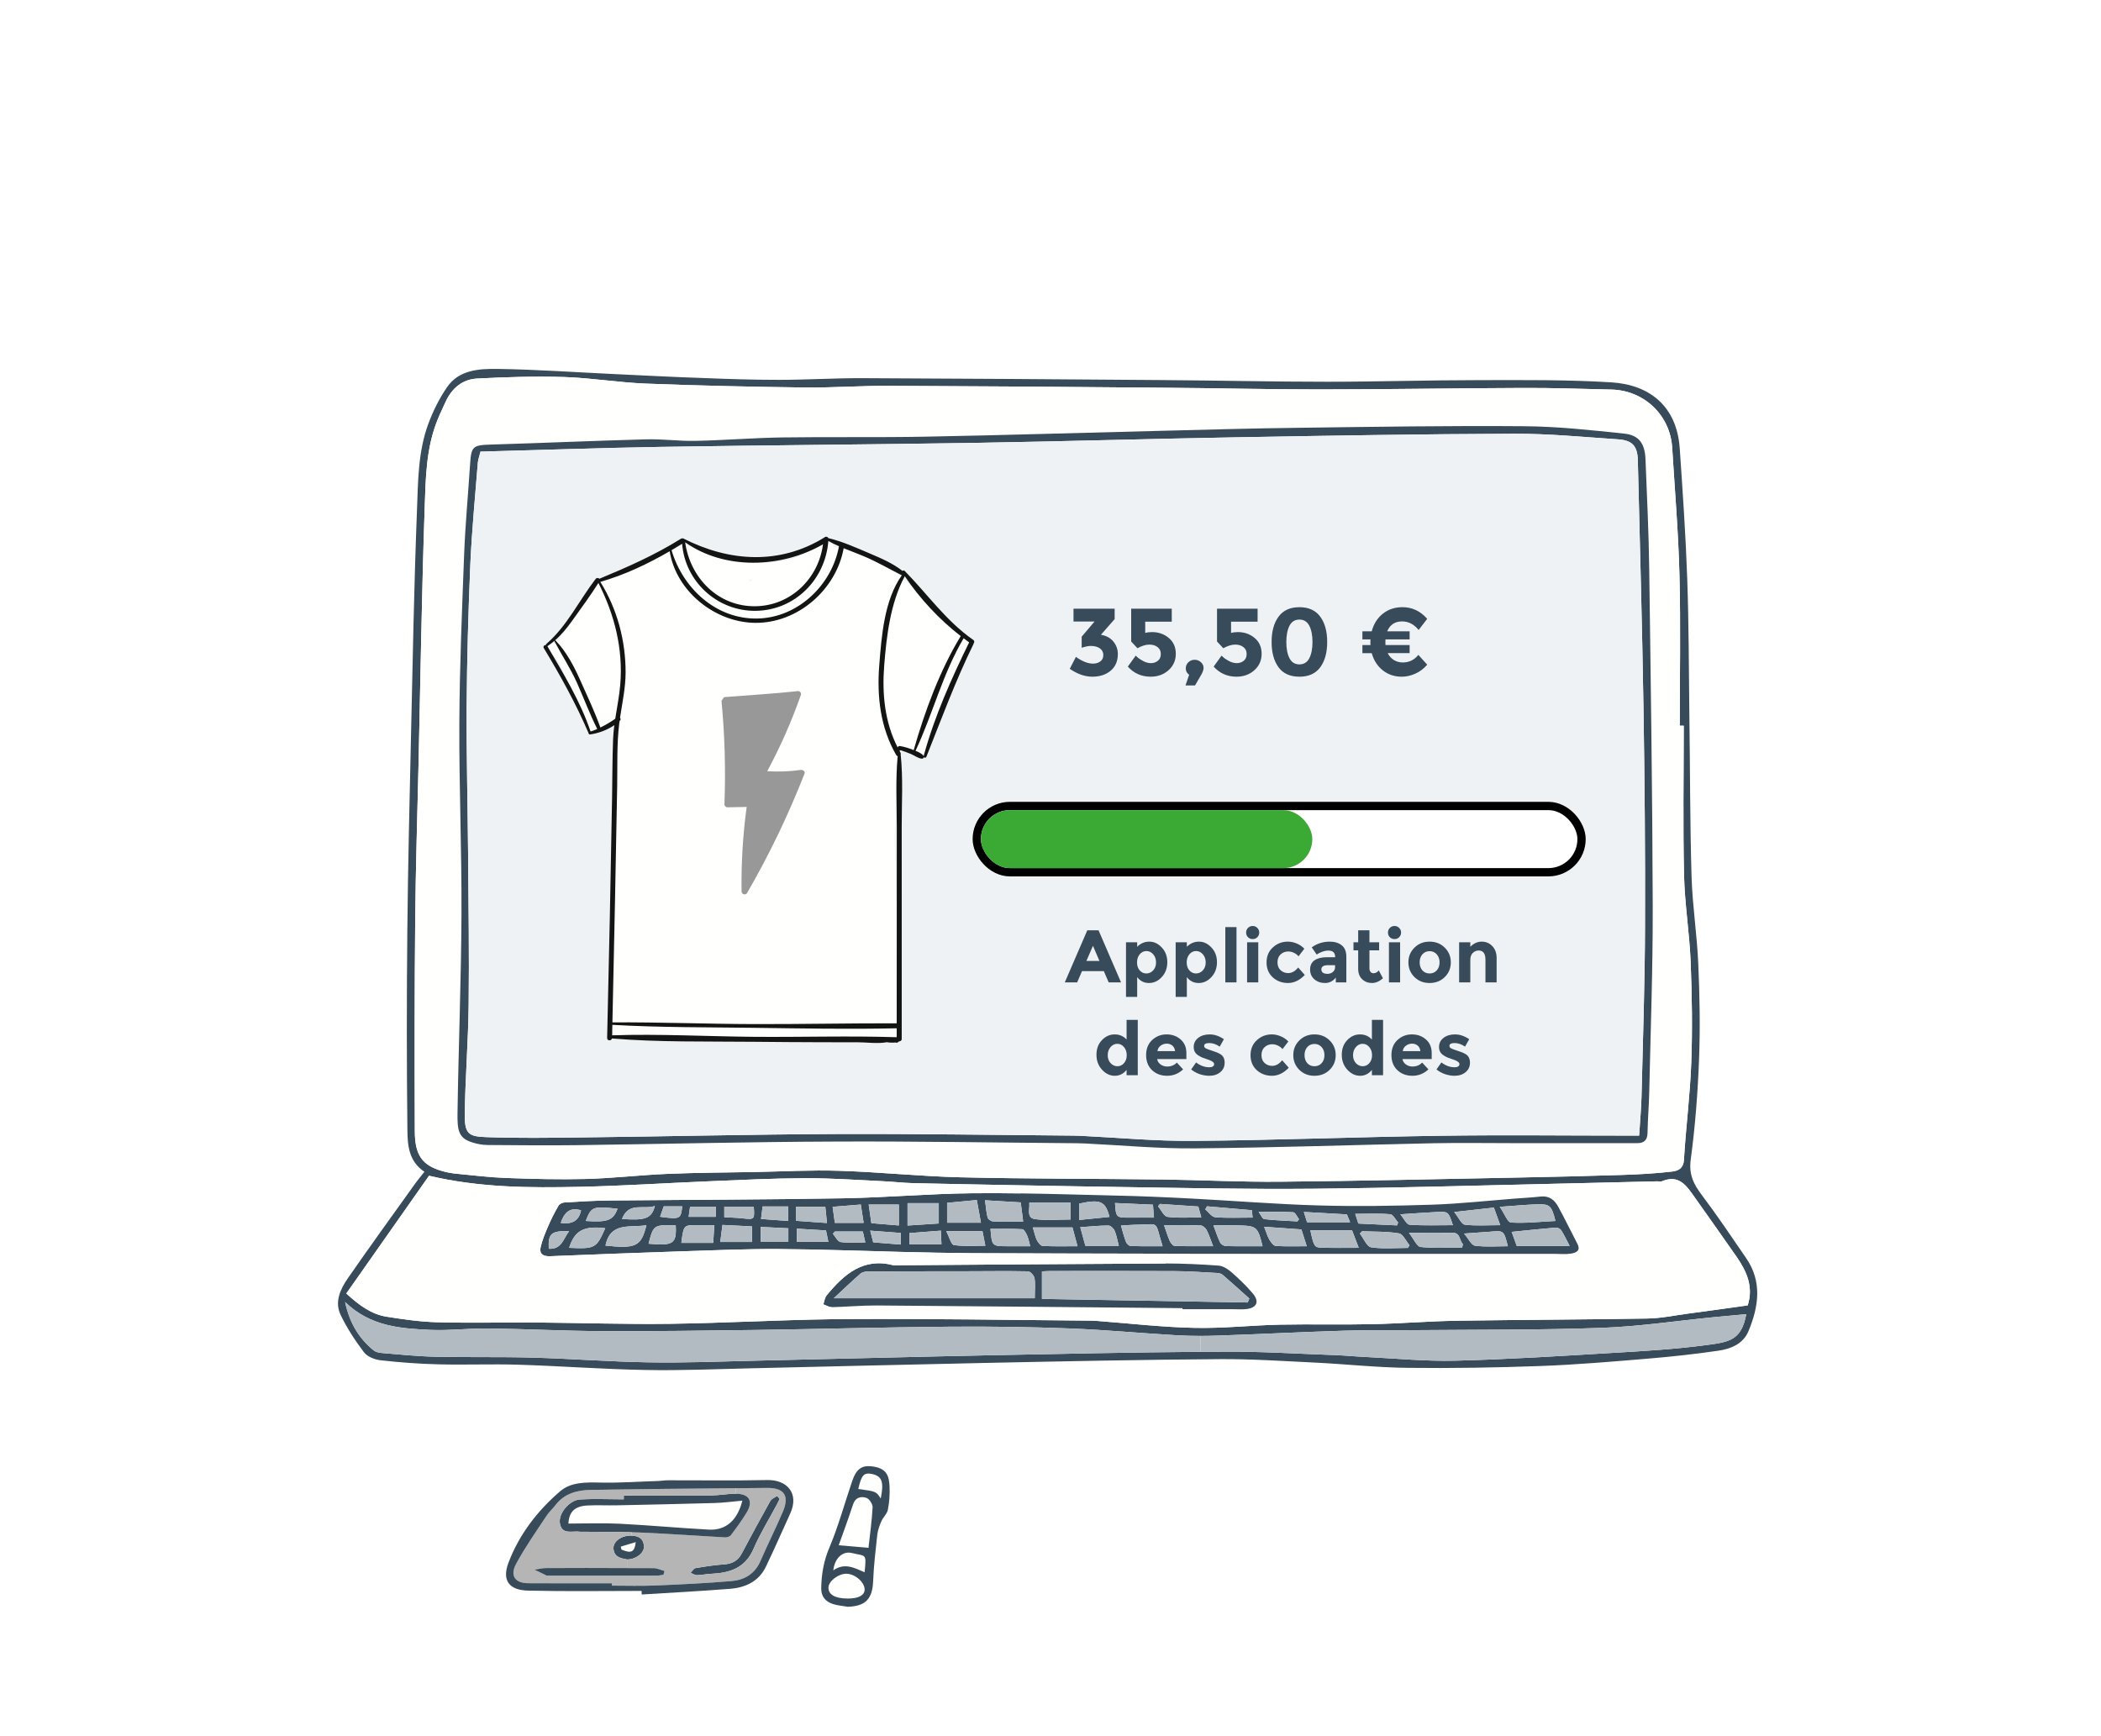 <svg fill="none" height="262" viewBox="0 0 317 262" width="317" xmlns="http://www.w3.org/2000/svg"><path d="m0 0h317v262h-317z" fill="#fff"/><g clip-rule="evenodd" fill-rule="evenodd"><path d="m132.882 226.133c-.68-1.071-.68-1.071-3.388-1.44.484-2.12.853-2.522 2.098-2.258 1.475.323 1.809 1.198 1.29 3.698z" fill="#fffffe"/><path d="m128.55 234.36c2.085.519 2.212-.046 1.901 2.902-1.521-.655-3.029-1.496-4.722-.288.195-1.807 1.393-2.972 2.821-2.614z" fill="#fffffe"/><path d="m127.72 237.482c1.348.035 2.823 1.358 2.731 2.476-.058.806-.968 1.268-2.523 1.268-1.947 0-2.973-.6-2.927-1.693.035-.956 1.533-2.075 2.719-2.051z" fill="#fffffe"/><path d="m128.701 227.043c.357-1.106 1.198-1.277 2.016-1.014.438.15.968.946.945 1.43-.115 2.062-.403 4.125-.622 6.116-1.647-.149-3.03-.263-4.493-.391.703-1.981 1.475-4.043 2.154-6.141z" fill="#fffffe"/><path d="m127.72 237.482c-1.186-.024-2.684 1.094-2.719 2.051-.046 1.093.98 1.693 2.927 1.693 1.555 0 2.465-.462 2.523-1.268.092-1.118-1.383-2.442-2.731-2.476zm.83-3.122c-1.428-.359-2.626.806-2.821 2.614 1.693-1.209 3.201-.368 4.722.288.311-2.948.184-2.384-1.901-2.902zm-3.433-.772c1.394-3.295 2.327-6.787 3.491-10.173.611-1.763 1.452-2.293 2.869-2.144 2.327.253 2.673 1.418 2.742 3.122.046 1.142-.035 2.304-.254 3.422-.115.622-.714 1.13-.979 1.74-.288.656-.542 1.36-.622 2.063-.254 2.315-.53 4.63-.622 6.946-.104 2.708-1.118 3.814-3.825 3.906-.749-.138-1.521-.184-2.235-.415-1.141-.369-1.809-1.141-1.774-2.443.046-2.084.368-4.032 1.209-6.024zm5.922-.013c.219-1.992.507-4.054.622-6.116.023-.484-.507-1.28-.945-1.429-.818-.264-1.659-.093-2.016 1.013-.68 2.098-1.452 4.16-2.155 6.141 1.463.127 2.846.241 4.494.391zm.554-11.14c-1.244-.264-1.613.138-2.097 2.258 2.707.37 2.707.37 3.387 1.44.519-2.5.185-3.374-1.29-3.698z" fill="#374b5a"/><path d="m109.311 236.064c1.209-.092 2.05-.576 2.615-1.658 1.405-2.638 2.822-5.277 4.286-7.88.195-.347.656-.553 1.025-.772.034-.023.276.299.403.438-.173.345-.288.599-.426.851-1.175 2.212-2.523 4.366-3.514 6.671-1.256 2.926-3.595 3.652-6.417 3.78-.703.023-1.406.194-2.12.206-.323 0-.645-.229-.968-.346.242-.252.45-.668.726-.714 1.452-.252 2.915-.472 4.39-.576z" fill="#374b5a"/><path d="m93.769 233.842c-.035-.15-.069-.3-.115-.45.726-.219 1.44-.426 2.27-.681-.173 1.533-.703 1.741-2.154 1.131z" fill="#fffffe"/><path d="m92.56 233.646c-.046-1.072 1.267-1.982 2.73-1.913 1.095.035 1.855.473 1.866 1.693.011.968-1.244 1.902-2.546 1.902-.945-.185-1.982-.346-2.051-1.682zm1.095-.254c.046.15.081.299.115.449 1.452.611 1.982.402 2.154-1.13-.83.255-1.544.462-2.27.681z" fill="#374b5a"/><path d="m92.316 237.77h6.855c.311-.012.622-.092.933-.138.046-.185.092-.38.15-.566-.553-.149-1.107-.426-1.648-.426-1.337-.011-2.661-.011-3.998-.011v-1.301c1.302 0 2.558-.934 2.546-1.903-.011-1.22-.772-1.657-1.866-1.692l.011-.507c.403 0 .818.012 1.221.034 4.297.185 8.583.496 12.88.738.3.012.715-.127.876-.334.83-1.095 1.648-2.212 2.362-3.387 1.048-1.728.438-2.846-1.59-2.87l-.012-.828c1.567-.023 3.134-.036 4.701-.046 2.558-.023 3.399 1.162 2.397 3.548-1.072 2.523-2.316 4.988-3.411 7.51-.841 1.926-2.419 2.836-4.343 2.997-3.814.323-7.627.506-11.441.668-2.212.092-4.424.022-6.625.022 0-.126 0-.242 0-.356zm14.967-.276c2.822-.128 5.161-.854 6.417-3.78.991-2.304 2.339-4.459 3.514-6.671.138-.252.253-.505.426-.851-.127-.138-.369-.461-.403-.438-.369.219-.83.425-1.025.772-1.464 2.604-2.881 5.242-4.286 7.88-.565 1.082-1.406 1.566-2.615 1.658-1.475.104-2.938.324-4.39.576-.276.046-.484.462-.726.714.323.117.645.346.968.346.714-.012 1.417-.183 2.12-.206z" fill="#b4b5b4"/><path d="m93.504 229.936c-2.581-.127-5.161-.024-7.742-.024.092-1.774.956-2.638 2.892-2.731 1.429-.068 2.869 0 4.309-.022 4.931-.103 9.862-.208 14.781-.345 1.36-.035 2.719-.219 4.263-.358-.737 2.996-2.523 4.516-5.069 4.367-4.482-.242-8.952-.658-13.433-.887z" fill="#fffffe"/><path d="m107.743 226.814c-4.919.137-9.85.242-14.781.346-1.44.022-2.88-.046-4.309.022-1.935.092-2.8.956-2.892 2.73 2.581 0 5.161-.102 7.742.024 4.482.23 8.951.646 13.433.888 2.546.148 4.332-1.371 5.069-4.368-1.544.139-2.903.324-4.263.358zm-20.229-.542c2.2-.126 4.401-.022 6.601-.022 0-.196 0-.38 0-.576 4.401 0 8.813.022 13.214-.012 1.244-.013 2.477-.265 3.721-.254 2.028.024 2.638 1.141 1.59 2.869-.715 1.175-1.532 2.293-2.362 3.387-.161.208-.576.346-.875.334-4.298-.242-8.583-.553-12.88-.738-.403-.022-.818-.034-1.221-.034-2.511-.08-5.011-.046-7.511-.08-.104 0-.196.011-.288 0-1.117-.184-2.73.552-3.03-1.28-.242-1.497 1.452-3.502 3.041-3.594z" fill="#374b5a"/><path d="m95.29 231.733c-1.463-.069-2.777.841-2.731 1.913.069 1.336 1.106 1.498 2.051 1.682v1.302c-4.079-.023-8.169-.023-12.247 0-.576 0-1.141.16-1.717.242.611.298 1.221.599 1.843.898.035.012.092 0 .138 0h9.689v1.152c-4.217 0-8.445.022-12.662-.011-1.947-.023-2.742-1.141-1.786-2.915 1.348-2.5 2.995-4.839 4.562-7.212.38-.6.945-1.083 1.371-1.649 1.348-1.774 3.295-2.268 5.323-2.304 7.304-.125 14.609-.196 21.913-.252l.012.828c-1.245-.01-2.477.242-3.722.255-4.401.033-8.813.011-13.214.011v.576c-2.201 0-4.401-.103-6.602.022-1.59.092-3.284 2.098-3.042 3.595.299 1.832 1.913 1.095 3.03 1.28.092.011.184 0 .288 0 2.5.034 5 0 7.512.08z" fill="#b4b5b4"/><path d="m99.172 237.77c-2.281 0-4.574 0-6.855 0-3.226 0-6.452 0-9.689 0-.046 0-.104.012-.138 0-.622-.299-1.233-.6-1.843-.898.576-.082 1.141-.242 1.717-.242 4.078-.023 8.168-.023 12.247 0 1.336 0 2.661 0 3.998.01.541 0 1.095.278 1.648.426-.058.186-.104.382-.15.566-.311.046-.622.127-.933.138z" fill="#374b5a"/><path d="m111.038 224.579c-7.304.056-14.608.126-21.913.252-2.028.036-3.975.53-5.323 2.304-.426.566-.991 1.048-1.371 1.649-1.567 2.373-3.214 4.712-4.562 7.212-.956 1.774-.161 2.891 1.786 2.915 4.217.033 8.445.011 12.661.011v.356c2.2 0 4.412.07 6.624-.022 3.814-.162 7.627-.345 11.44-.668 1.924-.161 3.503-1.072 4.344-2.997 1.094-2.522 2.338-4.987 3.41-7.51 1.002-2.386.161-3.571-2.397-3.548-1.566.01-3.133.023-4.7.046zm-20.517-.854c2.949.07 5.899-.15 8.859-.242.472-.022.945-.102 1.417-.102 4.989-.012 9.977.069 14.966-.036 2.972-.058 4.861 1.983 3.467 5.046-1.221 2.684-2.396 5.369-3.675 8.031-1.083 2.247-3.099 3.157-5.449 3.34-4.424.347-8.86.576-13.284.854-.011-.186-.011-.37-.023-.542-5.703 0-11.406.092-17.108-.046-2.811-.057-4.009-1.464-2.972-4.216 1.625-4.275 4.378-7.846 7.811-10.785 1.613-1.381 3.837-1.348 5.991-1.302z" fill="#374b5a"/><path d="m255.182 160.307c.184-5.012.105-10.046-.092-15.071-.173-4.388-.898-8.754-1.001-13.145-.174-7.523-.047-15.058-.047-22.58-.195 0-.404 0-.6 0 0-7.58.15-15.161-.046-22.743-.161-6.404-.701-12.799-1.094-19.192-.288-4.908-4.228-8.676-9.171-8.79-4.458-.104-8.916-.266-13.374-.243-10.267.036-20.532.22-30.797.22-7.811 0-15.633-.197-23.443-.254-13.861-.127-27.72-.232-41.568-.288-4.171-.011-8.353.298-12.512.254-8.007-.104-16.002-.277-23.997-.588-4.103-.163-8.181-.853-12.271-.991-4.401-.138-8.813 0-13.203.229-2.166.116-3.779 1.44-4.712 3.469-.403.897-.853 1.797-1.221 2.719-1.751 4.286-1.809 8.871-1.959 13.364-.438 12.846-.634 25.69-.922 38.537-.184 7.914-.438 15.817-.507 23.722-.104 10.599-.092 21.198-.057 31.796.01 3.584 1.139 5.092 3.997 5.945.726.22 1.476.358 2.224.437 2.523.242 5.046.555 7.569.647 4.021.149 8.053.253 12.074.149 4.101-.116 8.191-.6 12.304-.771 4.355-.185 8.721-.196 13.088-.277 4.262-.082 8.537-.324 12.788-.185 6.083.185 12.143.829 18.214.98 10.265.242 20.531.207 30.795.334 5.853.08 11.705.392 17.546.333 12.041-.114 24.08-.402 36.107-.634 5.184-.102 10.357-.217 15.541-.39 2.477-.082 4.966-.219 7.432-.507.852-.092 1.728-.415 1.808-1.774.288-4.909.934-9.806 1.106-14.712zm2.339 42.662c3.388-.451 5.23-.715 5.956-4.655-1.636.15-3.249.288-4.85.448-5.644.555-11.268 1.407-16.923 1.614-9.253.335-18.504.264-27.755.346-3.685.035-7.384-.036-11.06.081-6.417.196-12.833.53-19.251.747-.829.025-1.671.046-2.5.046-1.233 0-2.453-.033-3.675-.102-5.346-.311-10.68-.818-16.026-1.025-6.083-.231-12.177-.323-18.26-.267-9.781.082-19.563.359-29.344.497-7.661.104-15.322.207-22.995.172-5.749-.022-11.498-.334-17.247-.402-2.869-.035-5.749.345-8.618.217-4.516-.206-9.078-.494-12.903-4.204.68 3.202 2.097 5.473 4.286 7.28.3.255.783.37 1.198.405 2.673.218 5.334.506 8.007.564 4.942.116 9.885 0 14.827.137 5.841.163 11.671.623 17.512.715 5.369.092 10.737-.126 16.106-.253 11.982-.265 23.963-.587 35.945-.829 10.403-.209 20.808-.426 31.21-.508 1.198-.011 2.409-.011 3.606-.022 5.553-.035 11.106.321 16.66.518 1.577.058 3.144.219 4.722.288 4.495.219 8.987.667 13.468.553 7.846-.195 15.68-.691 23.514-1.163 4.804-.277 9.621-.565 14.39-1.198zm6.175-5.981c.886-2.764-.128-5.081-1.625-7.257-2.119-3.054-4.285-6.084-6.429-9.125-1.187-1.682-2.339-3.421-4.873-2.35-.208.092-.471.011-.713.011-4.701.116-9.401.231-14.103.334-12.615.277-25.219.668-37.833.784-9.782.091-19.575-.116-29.356-.265-4.931-.069-9.862-.161-14.793-.253-5.38-.092-10.76-.209-16.141-.323-1.578-.035-3.145-.231-4.723-.299-3.871-.185-7.754-.462-11.625-.451-4.884.024-9.769.266-14.666.473-6.44.266-12.891.692-19.343.83-7.546.162-15.081.137-22.742-1.67-4.113 5.864-8.272 11.784-12.477 17.765 1.958 1.809 3.79 3.133 6.06 3.502 2.535.402 5.092.772 7.65.84 4.978.128 9.954.013 14.942.036 6.751.056 13.514.288 20.265.196 8.111-.116 16.233-.576 24.344-.692.795-.012 1.578-.024 2.373-.024 12.281-.068 24.563.14 36.843.242.288 0 .576.024.864.046 4.851.37 9.701.934 14.563 1.038 4.343.104 8.71-.392 13.066-.484 4.595-.092 9.192.034 13.789-.07 4.264-.092 8.514-.448 12.776-.517 9.587-.151 19.184-.173 28.768-.334 2.039-.035 4.067-.461 6.094-.739 3.043-.402 6.095-.828 9.045-1.244zm-.242-7.143c2.453 3.572 1.9 7.305.368 11.003-.805 1.97-2.685 2.708-4.596 2.984-3.538.519-7.086.899-10.646 1.198-5.379.448-10.772.91-16.164 1.106-6.659.242-13.317.356-19.977.277-4.631-.046-9.251-.553-13.881-.785-4.829-.23-9.667-.563-14.505-.53-11.695.082-23.4.324-35.094.566-11.889.242-23.767.553-35.656.818-5.323.127-10.646.356-15.957.252-6.371-.114-12.73-.598-19.09-.794-4.032-.126-8.065.047-12.097-.057-2.915-.069-5.83-.288-8.721-.611-.887-.092-1.993-.53-2.511-1.198-1.337-1.764-2.569-3.64-3.525-5.634-.945-1.947-.069-3.871 1.048-5.495 3.318-4.794 6.728-9.494 10.115-14.228.438-.622.933-1.198 1.475-1.891-2.396-1.59-2.546-4.054-2.569-6.324-.115-9.977-.115-19.965-.012-29.942.092-9.827.334-19.655.554-29.482.252-11.313.46-22.638.897-33.952.173-4.402.15-8.917 1.705-13.135.714-1.934 1.659-3.847 2.823-5.54 1.797-2.65 4.839-2.812 7.615-2.776 5.922.081 11.843.507 17.778.783 4.388.207 8.79.438 13.179.588 3.836.15 7.673.277 11.509.277 4.171 0 8.341-.265 12.512-.254 15.115.057 30.219.173 45.335.288 8.294.056 16.589.253 24.896.253 7.569 0 15.149-.243 22.73-.243 6.718-.01 13.445-.08 20.138.334 5.727.358 9.874 3.561 10.312 9.967.449 6.544.898 13.088 1.13 19.631.242 6.855.242 13.722.321 20.588.117 8.157.092 16.313.334 24.459.139 4.389.831 8.766 1.014 13.144.209 4.782.301 9.585.115 14.356-.194 5.057-.576 10.114-1.254 15.127-.312 2.269.448 3.755 1.704 5.413 2.315 3.065 4.47 6.279 6.648 9.459z" fill="#374b5a"/><path d="m262.071 189.731c1.498 2.176 2.512 4.493 1.626 7.257-2.951.416-6.003.842-9.045 1.244-2.028.278-4.055.704-6.095.738-9.584.162-19.181.184-28.767.335-4.263.069-8.513.425-12.777.517-4.596.104-9.193-.022-13.789.07-4.356.092-8.722.588-13.066.484-4.861-.104-9.712-.668-14.562-1.038-.288-.022-.576-.046-.864-.046-12.28-.103-24.562-.31-36.843-.242-.795 0-1.579.011-2.374.024l-.023-1.82c2.258-.046 4.505-.266 6.751-.254 15.392.116 30.785.265 46.176.404v.16h7.626c.669 0 1.348.057 2.017-.022 1.556-.174 1.994-1.118.98-2.329-.969-1.162-2.086-2.222-3.227-3.224-.541-.474-1.278-.958-1.957-1.004-2.651-.195-5.323-.321-7.974-.321v-1.475c1.579.012 3.157.012 4.735.012 12.513.023 25.023.01 37.535.01h16.407c.817 0 1.646.092 2.442-.033.772-.127 1.566-.405.978-1.521-.956-1.844-1.866-3.71-2.856-5.53-.554-1.037-1.36-1.706-2.651-1.567-1.231.138-2.476.206-3.721.299-4.24.323-8.468.796-12.707.934-5.657.184-11.325.275-16.969.115-6.407-.173-12.801-.704-19.207-1.037-3.917-.208-7.845-.38-11.774-.461-4.712-.115-9.424-.253-14.147-.323l.023-1.22c4.931.092 9.861.184 14.792.253 9.781.149 19.574.356 29.356.265 12.615-.116 25.218-.507 37.834-.784 4.701-.103 9.402-.218 14.102-.335.242 0 .506.082.713-.01 2.535-1.071 3.687.668 4.874 2.35 2.144 3.041 4.31 6.071 6.428 9.125z" fill="#fffffe"/><path d="m248.834 164.904c.207-9.355.554-18.71.53-28.054-.046-16.982-.3-33.963-.53-50.945-.068-5.552-.346-11.105-.565-16.659-.103-2.327-.989-3.582-3.201-3.813-5.035-.53-10.094-1.083-15.14-1.116-11.404-.092-22.822.092-34.24.242-7.096.08-14.181.298-21.277.472-11.603.288-23.193.645-34.794.864-7.201.137-14.39.011-21.59.114-4.355.069-8.71.427-13.065.519-2.488.057-4.988-.299-7.465-.232-7.765.208-15.507.554-23.272.784-2.938.092-3.122.219-3.307 3.099-.288 4.482-.714 8.952-.887 13.433-.323 8.479-.68 16.958-.726 25.438-.046 9.631.369 19.274.323 28.906-.046 10.011-.449 20.023-.599 30.033-.035 2.558.161 3.723 2.108 4.367.76.253 1.578.416 2.373.427 4.551.035 9.101.081 13.641.023 12.949-.173 25.887-.496 38.837-.543 12.177-.056 24.366.163 36.544.255.391 0 .771.023 1.152.033 5.542.267 11.094.797 16.636.739 11.981-.105 23.941-.518 35.91-.772 4.136-.081 8.26-.013 12.385-.013h14.228 4.182c1.048 0 1.545-.472 1.555-1.578.036-2.003.208-4.02.254-6.024zm6.256-19.668c.197 5.025.276 10.059.092 15.071-.172 4.906-.818 9.803-1.106 14.712-.08 1.359-.956 1.682-1.808 1.774-2.466.288-4.955.425-7.432.507-5.184.173-10.357.288-15.541.39-12.027.232-24.066.52-36.107.634-5.841.059-11.693-.253-17.546-.333-10.264-.127-20.53-.092-30.795-.334-6.071-.151-12.131-.795-18.214-.98-4.251-.139-8.526.103-12.788.185-4.367.081-8.733.092-13.088.277-4.113.171-8.203.655-12.304.771-4.021.104-8.053 0-12.074-.149-2.523-.092-5.046-.405-7.569-.647-.748-.079-1.498-.217-2.224-.437-2.857-.853-3.986-2.361-3.997-5.945-.036-10.598-.047-21.197.057-31.796.069-7.905.323-15.808.507-23.722.288-12.847.484-25.691.922-38.537.15-4.493.207-9.078 1.959-13.364.369-.922.818-1.821 1.221-2.719.933-2.029 2.546-3.353 4.712-3.469 4.389-.229 8.802-.367 13.203-.229 4.09.138 8.168.828 12.271.991 7.995.311 15.99.484 23.997.588 4.159.045 8.341-.265 12.512-.254 13.848.056 27.707.161 41.568.288 7.81.057 15.632.254 23.443.254 10.265 0 20.53-.184 30.797-.22 4.458-.023 8.916.139 13.374.243 4.943.114 8.883 3.882 9.171 8.79.393 6.394.933 12.788 1.094 19.192.196 7.582.046 15.163.046 22.743h.6c0 7.522-.127 15.057.047 22.58.103 4.391.828 8.757 1.001 13.145z" fill="#fffffe"/><path d="m248.2 139.8c.046-10.981-.056-21.97-.23-32.95-.196-12.454-.552-24.919-.853-37.373-.046-2.166-.829-3.042-3.005-3.181-5.209-.344-10.415-.864-15.611-.841-13.917.046-27.812.288-41.718.531-13.134.23-26.266.621-39.401.841-15.91.253-31.832.356-47.742.611-9.009.15-18.007.472-27.143.714-.161.68-.357 1.175-.402 1.682-.404 5.092-.9 10.184-1.13 15.288-.3 7.131-.507 14.274-.553 21.417-.045 7.523.161 15.057.219 22.58.058 7.477.173 14.943.081 22.419-.056 5.507-.507 11.004-.588 16.51-.045 3.054.565 3.456 3.226 3.548 4.781.174 9.574.104 14.355.046 12.857-.15 25.703-.46 38.549-.518 11.889-.045 23.779.15 35.68.243.381 0 .761.023 1.152.033 5.679.278 11.372.818 17.062.762 12.409-.104 24.804-.599 37.212-.772 9.493-.139 18.998-.023 28.491-.023h1.463c.127-2.097.311-3.953.357-5.819.208-8.582.507-17.165.53-25.748zm1.164-2.95c.024 9.344-.323 18.699-.53 28.054-.046 2.004-.218 4.021-.254 6.024-.01 1.106-.507 1.578-1.555 1.578-1.394 0-2.788 0-4.182 0-4.747 0-9.482 0-14.228 0-4.125 0-8.249-.068-12.385.013-11.969.254-23.929.667-35.91.772-5.542.058-11.094-.472-16.636-.739-.381-.01-.761-.033-1.152-.033-12.178-.092-24.367-.311-36.544-.255-12.95.047-25.888.37-38.837.543-4.539.058-9.09.012-13.641-.023-.795-.011-1.613-.174-2.373-.427-1.947-.644-2.143-1.809-2.108-4.367.15-10.01.553-20.022.599-30.033.046-9.632-.369-19.275-.323-28.906.046-8.48.403-16.959.726-25.438.173-4.482.599-8.952.887-13.433.184-2.88.369-3.007 3.307-3.099 7.765-.23 15.507-.576 23.272-.784 2.477-.068 4.977.288 7.465.232 4.355-.092 8.71-.45 13.065-.519 7.2-.103 14.389.023 21.59-.114 11.601-.219 23.191-.576 34.794-.864 7.096-.174 14.181-.393 21.277-.472 11.418-.15 22.836-.334 34.24-.242 5.046.034 10.105.587 15.14 1.116 2.212.232 3.098 1.486 3.201 3.813.219 5.554.497 11.107.565 16.659.23 16.982.484 33.963.53 50.945z" fill="#374b5a"/><path d="m247.97 106.85c.174 10.98.276 21.969.23 32.95-.023 8.583-.322 17.166-.53 25.748-.046 1.866-.23 3.722-.357 5.819-.461 0-.955 0-1.463 0-9.493 0-18.998-.116-28.491.023-12.408.173-24.803.668-37.212.772-5.69.056-11.383-.484-17.062-.762-.391-.01-.771-.033-1.152-.033-11.901-.093-23.791-.288-35.68-.243-12.846.058-25.692.368-38.549.518-4.781.058-9.574.128-14.355-.046-2.661-.092-3.271-.494-3.226-3.548.081-5.506.531-11.003.588-16.51.092-7.476-.023-14.942-.081-22.419-.058-7.523-.264-15.057-.219-22.58.046-7.143.253-14.286.553-21.417.23-5.104.726-10.196 1.13-15.288.045-.507.241-1.002.402-1.682 9.136-.242 18.134-.565 27.143-.714 15.91-.255 31.832-.357 47.742-.611 13.135-.22 26.267-.611 39.401-.841 13.906-.243 27.801-.485 41.718-.531 5.196-.023 10.402.497 15.611.841 2.176.139 2.959 1.015 3.005 3.181.301 12.454.657 24.919.853 37.373z" fill="#eff2f5"/><path d="m85.872 185.779c-2.696-.057-3.18.356-3.076 2.661 1.971.127 2.2-1.543 3.076-2.661zm1.796-3.135c-1.682-.529-2.534.335-3.064 1.903 1.59.218 2.719-.208 3.064-1.903zm3.652 2.697c-3.237-.393-4.608.346-5.449 2.96 3.929.174 4.101.081 5.449-2.96zm1.855-2.939c-3.744-.402-3.963-.321-4.793 1.844 3.307.231 4.136-.092 4.793-1.844zm-1.82 5.565c4.62.484 5.38.116 6.175-3.076-2.408.404-5.449-.564-6.175 3.076zm7.454-5.979c-1.717.588-3.94-.679-4.965 1.959 3.537.265 4.47-.081 4.965-1.959zm-.956 5.69c3.732.347 4.252 0 4.101-2.763-3.341-.093-3.341-.093-4.101 2.763zm5.08-5.632c-.91 0-1.82 0-2.787 0-.185.519-.369 1.037-.553 1.567 3.017.404 3.132.358 3.34-1.567zm4.839 2.834c-.875 0-1.636 0-2.385 0-2.201-.023-2.201-.023-2.535 2.223-.023.184-.035.359-.046.451h4.805c.058-.935.104-1.729.161-2.674zm.219-1.255c0-.576 0-1.026 0-1.544-1.335 0-2.603 0-3.871 0-.08.563-.15 1.071-.219 1.544zm5.471 3.79c0-.772 0-1.464 0-2.35-1.497-.071-2.949-.138-4.458-.22-.115.91-.219 1.648-.333 2.57zm-1.416-3.56c1.786.196 1.821.185 1.683-1.774-1.452 0-2.916 0-4.449 0v1.602c.968.056 1.867.069 2.766.172zm6.877.392c0-.783 0-1.44 0-2.19-1.382 0-2.603 0-3.858 0-.092.658-.161 1.244-.242 1.89 1.359.093 2.695.196 4.1.3zm.024 3.111c0-.635 0-1.187 0-2.005-1.475-.07-2.823-.138-4.182-.207v2.212zm5.829-2.801c-.092-.874-.161-1.612-.254-2.464-1.601 0-3.053 0-4.435 0v2.13c1.555.105 3.053.22 4.689.334zm-4.55 2.834h4.758c-.127-.598-.231-1.106-.357-1.716-1.464-.092-2.881-.173-4.401-.265zm10.335.092c-.151-.655-.254-1.116-.381-1.646-1.475 0-2.846 0-4.205 0-.104.114-.207.219-.31.334.379.438.725 1.187 1.162 1.256 1.187.173 2.408.056 3.734.056zm-4.599-2.948h4.343c-.149-.992-.288-1.891-.426-2.766-1.509.116-2.823.22-4.251.345.115.842.219 1.614.334 2.421zm9.656.391c0-1.187 0-2.154 0-3.157-1.532 0-2.984 0-4.551 0 .139.991.265 1.867.404 2.812 1.359.114 2.684.218 4.147.345zm.3 2.881c0-.714 0-1.175 0-1.751-1.51-.115-2.961-.219-4.62-.347.184.726.311 1.234.449 1.764 1.475.114 2.834.23 4.171.334zm5.725-3.18c0-1.084 0-2.097 0-3.065-1.613 0-3.134 0-4.712 0v3.375c1.601-.103 3.11-.206 4.712-.31zm-4.435 3.134h4.839c-.035-.645-.058-1.28-.092-2.052-1.717.138-3.261.255-4.747.37zm5.691-3.251h5.104c-.219-1.185-.415-2.268-.622-3.42-1.567.148-2.984.288-4.482.426zm5.772 3.47c-.161-.795-.288-1.475-.438-2.201-1.693 0-3.341 0-5.461 0 .473.922.738 2.05 1.164 2.109 1.521.217 3.099.092 4.735.092zm1.151-3.665c1.476.057 2.95.024 4.552.024-.138-1.106-.254-1.983-.369-2.891-1.82-.105-3.549-.209-5.381-.323.138 1.036.184 1.842.392 2.614.057.254.518.565.806.576zm2.247 3.744h3.376c-.173-.598-.254-1.116-.461-1.59-.161-.368-.472-.966-.737-.978-1.59-.092-3.192-.046-4.805-.046.219 2.614.219 2.614 2.627 2.614zm9.459-4.032c0-.921 0-1.693 0-2.535-2.062 0-4.056 0-6.234 0 .115 1.002-.484 2.304.922 2.489 1.729.208 3.503.046 5.312.046zm-4.205 3.986c1.693.092 3.386.046 5.252.046-.299-1.095-.53-1.981-.76-2.834-2.05 0-3.951 0-5.978 0 .23.772.345 1.383.61 1.924.185.358.565.853.876.864zm10.08-4.376c-.646-2.408-1.371-2.696-4.586-2.006v2.466c1.636-.162 3.089-.312 4.586-.46zm-3.64 4.365h5.046c-.218-.841-.345-1.601-.633-2.281-.149-.347-.611-.784-.934-.784-1.381 0-2.775.149-4.251.254.3 1.083.53 1.936.772 2.811zm6.671-4.263c1.221-.011 2.442 0 3.675 0-.058-.783-.104-1.37-.15-1.946-1.947-.092-3.836-.173-5.726-.255.139 2.179.185 2.225 2.201 2.201zm.149 4.287c1.59.057 3.193.033 4.829.033-1.28-4.078-.266-3.26-4.206-3.236-.657.011-1.325.08-2.074.125.253.853.449 1.671.749 2.443.105.277.46.622.702.635zm10.668-4.321c-.172-.622-.311-1.14-.449-1.637-1.993-.137-3.894-.263-5.783-.391-.103.116-.196.231-.299.347.472.552.888 1.531 1.428 1.601 1.636.218 3.318.08 5.103.08zm-4.019 4.308c1.878.071 3.755.036 5.804.036-.392-.979-.621-1.751-.99-2.454-.162-.3-.576-.658-.887-.668-1.762-.07-3.525-.036-5.529-.036.322.91.554 1.682.875 2.397.138.299.473.725.727.725zm11.763-4.275c-.024-.23-.07-.632-.116-1.116-2.293-.195-4.529-.391-6.765-.587-.079.15-.171.31-.263.46.494.415.966 1.141 1.496 1.187 1.833.148 3.689.056 5.648.056zm-4.057 4.299c1.843.046 3.686.022 5.554.022-.669-2.81-.9-3.052-3.238-3.133-1.324-.046-2.65-.011-4.171-.011.357.956.635 1.796 1.015 2.592.126.253.552.518.84.53zm10.817-3.723c.081-.102.161-.217.242-.333-.288-.356-.563-1.024-.875-1.048-1.647-.104-3.306-.045-5.217-.045.31.403.552 1.046.864 1.082 1.658.195 3.317.242 4.986.344zm-3.27 3.699c1.497.103 3.006.046 4.678.046-.301-.957-.543-1.716-.807-2.535-1.889-.137-3.663-.264-5.623-.402.311.807.484 1.404.784 1.934.23.381.61.935.968.957zm4.724-3.57h6.497c-.196-.472-.356-.876-.484-1.188-2.189-.125-4.228-.242-6.496-.367.171.553.309.979.483 1.555zm2.153 3.836c1.842.058 3.686.022 5.644.022-.334-.897-.656-1.715-1.014-2.649-2.13 0-4.216 0-6.29 0 .519 2.374.599 2.593 1.66 2.627zm11.417-3.364c.059-.138.116-.288.173-.426-.392-.438-.76-1.222-1.186-1.256-1.716-.15-3.457-.057-5.288-.057.195.599.312.989.472 1.463 1.96.092 3.894.184 5.829.276zm1.648 3.398c.08-.138.16-.265.242-.404-.53-.622-.98-1.681-1.59-1.784-1.82-.313-3.711-.242-5.564-.324-.117.116-.22.242-.334.358.564.714 1.035 1.957 1.692 2.062 1.81.276 3.698.092 5.554.092zm6.785-3.433c-.68-2.051-.68-2.073-2.477-1.981-1.715.079-3.421.218-5.459.345.552.644.944 1.544 1.405 1.567 2.143.161 4.309.069 6.531.069zm1.405 3.375c.034-.172.069-.346.105-.53-.589-.53-.301-1.75-1.671-1.704-2.006.079-3.999.022-6.464.022.737.946 1.198 2.073 1.752 2.132 2.074.218 4.182.08 6.278.08zm5.737-3.375c-.39-1.095-.632-1.751-.956-2.65-1.888.218-3.744.427-5.991.669.714.886 1.106 1.853 1.614 1.912 1.681.196 3.399.069 5.333.069zm-3.8 3.1c1.611.218 3.27.079 4.952.079-.61-2.383-.599-2.383-2.707-2.188-1.139.093-2.281.162-3.905.276.679.784 1.106 1.763 1.66 1.833zm12.131-3.733c-.588-2.315-.83-2.57-2.776-2.511-1.717.057-3.422.229-5.623.379.714 1.038 1.175 2.35 1.705 2.374 2.212.127 4.436-.128 6.694-.242zm-5.84 3.766h7.982c-.472-.91-.828-1.669-1.279-2.372-.137-.22-.553-.416-.818-.392-2.177.184-4.343.414-6.647.644.253.704.495 1.394.762 2.12zm9.134-.356c.588 1.116-.206 1.394-.978 1.521-.796.125-1.625.033-2.442.033-5.462 0-10.935 0-16.407 0-12.512 0-25.022.013-37.535-.01-1.578 0-3.156 0-4.735-.012-9.746-.011-19.481-.046-29.216-.081-3.503-.023-7.005-.103-10.507-.185-6.291-.15-12.581-.402-18.872-.438-4.838-.022-9.688.196-14.527.346-6.602.22-13.203.472-19.805.738-1.06.034-1.624-.391-1.371-1.428.253-1.038.657-2.041 1.083-3.019.461-1.083 1.002-2.144 1.59-3.168.138-.253.565-.474.876-.495 2.247-.139 4.505-.277 6.751-.3 11.797-.115 23.595-.127 35.392-.334 6.463-.116 12.926-.692 19.39-.76 2.43-.025 4.861-.013 7.281.021 4.723.071 9.435.209 14.147.324 3.929.081 7.857.253 11.774.461 6.406.333 12.8.864 19.207 1.037 5.644.16 11.312.069 16.969-.115 4.239-.139 8.468-.611 12.707-.935 1.246-.092 2.49-.16 3.721-.298 1.291-.139 2.097.53 2.651 1.567.99 1.82 1.9 3.685 2.856 5.53z" fill="#374b5a"/><path d="m156.125 195.918c0-1.222.104-2.144-.034-3.03-.069-.405-.634-1.027-.98-1.038-3.26-.068-6.509-.011-9.769-.011-4.781.011-9.551 0-14.332.022-.392.013-.899.092-1.175.334-1.383 1.211-2.708 2.478-4.044 3.723zm32.131.632c.081-.206.163-.402.242-.598-1.336-1.198-2.672-2.408-4.032-3.583-.196-.161-.518-.253-.783-.265-2.143-.115-4.285-.276-6.439-.288-6.268-.034-12.547-.012-18.825-.012-.438 0-.887.046-1.21.057v4.149c10.427.184 20.736.355 31.047.54zm.786-1.336c1.014 1.21.576 2.154-.981 2.328-.668.079-1.348.022-2.016.022-2.546 0-5.092 0-7.627 0 0-.057 0-.103 0-.16-15.391-.139-30.784-.288-46.176-.404-2.247-.012-4.493.208-6.751.254-.415.011-.841-.277-1.266-.426.16-.462.217-1.014.517-1.372 2.604-3.156 5.507-5.737 10.081-4.516 13.572-.103 27.144-.207 40.715-.276h.346c2.651 0 5.322.126 7.973.322.68.046 1.416.53 1.958 1.003 1.14 1.002 2.258 2.062 3.227 3.225z" fill="#374b5a"/><path d="m175.884 189.189v1.475c-.116 0-.23 0-.346 0-13.57.069-27.143.173-40.715.275-4.573-1.22-7.477 1.361-10.08 4.516-.3.359-.357.911-.518 1.373.426.149.852.437 1.267.426l.023 1.82c-8.111.115-16.233.576-24.344.691-6.751.093-13.514-.139-20.265-.196-4.989-.023-9.964.093-14.942-.035-2.558-.068-5.115-.438-7.65-.84-2.27-.369-4.101-1.694-6.06-3.502 4.205-5.981 8.364-11.901 12.477-17.765 7.661 1.807 15.196 1.831 22.742 1.67 6.452-.138 12.903-.564 19.343-.831 4.897-.206 9.782-.448 14.666-.472 3.871-.011 7.754.266 11.625.45 1.578.068 3.145.264 4.723.3 5.381.114 10.761.23 16.141.323l-.023 1.22c-2.419-.035-4.85-.046-7.281-.022-6.463.068-12.926.644-19.39.76-11.797.208-23.594.219-35.392.334-2.247.023-4.505.162-6.751.3-.311.022-.737.242-.876.495-.588 1.024-1.129 2.085-1.59 3.168-.426.979-.83 1.981-1.083 3.019-.254 1.037.311 1.462 1.371 1.428 6.601-.266 13.203-.518 19.804-.738 4.839-.15 9.689-.368 14.528-.346 6.29.036 12.581.288 18.871.438 3.502.082 7.005.163 10.507.186 9.735.034 19.47.069 29.217.08z" fill="#fffffe"/><g fill="#b3bbc2"><path d="m263.478 198.314c-.726 3.94-2.568 4.204-5.956 4.654-4.769.634-9.586.922-14.39 1.198-7.834.473-15.668.968-23.514 1.164-4.481.114-8.973-.334-13.468-.553-1.578-.069-3.145-.231-4.722-.288-5.554-.197-11.107-.553-16.66-.519-1.197.012-2.408.012-3.606.022l-.023-2.396c.829 0 1.671-.022 2.5-.046 6.418-.218 12.834-.552 19.251-.748 3.676-.116 7.374-.046 11.06-.08 9.251-.082 18.502-.012 27.755-.346 5.655-.207 11.279-1.06 16.923-1.614 1.601-.16 3.214-.299 4.85-.448z"/><path d="m188.498 195.951c-.079.196-.161.392-.242.598-10.311-.184-20.62-.356-31.047-.54 0-1.486 0-2.742 0-4.148.323-.012.772-.058 1.21-.058 6.278 0 12.557-.022 18.825.013 2.154.011 4.296.173 6.439.288.265.011.587.104.783.265 1.36 1.175 2.696 2.384 4.032 3.582z"/><path d="m181.138 201.596.023 2.396c-10.402.082-20.807.3-31.21.508-11.982.242-23.963.565-35.945.83-5.369.127-10.737.344-16.106.252-5.841-.092-11.671-.552-17.512-.714-4.942-.137-9.885-.022-14.827-.137-2.673-.059-5.334-.347-8.007-.565-.415-.034-.899-.149-1.198-.404-2.189-1.808-3.606-4.078-4.286-7.28 3.825 3.71 8.387 3.998 12.903 4.204 2.869.128 5.749-.252 8.618-.218 5.749.068 11.498.38 17.247.402 7.673.036 15.334-.068 22.995-.171 9.781-.139 19.563-.415 29.344-.497 6.083-.056 12.177.036 18.26.266 5.346.208 10.68.714 16.026 1.025 1.222.07 2.442.103 3.675.103z"/><path d="m156.091 192.887c.138.886.034 1.809.034 3.03-10.15 0-20.184 0-30.334 0 1.336-1.244 2.661-2.511 4.044-3.722.276-.242.783-.321 1.175-.334 4.781-.022 9.551-.012 14.332-.022 3.26 0 6.509-.058 9.769.01.346.012.911.634.98 1.038z"/><path d="m142.9 184.511h5.104c-.219-1.186-.415-2.269-.622-3.421-.576.055-1.131.108-1.678.161h-.001-.001c-.94.09-1.855.178-2.802.265zm10.19-.167c.421-.003.849-.005 1.286-.005-.084-.672-.16-1.258-.232-1.819v-.002l-.001-.007-.004-.029v-.005l-.002-.01c-.044-.344-.087-.68-.13-1.02-1.821-.105-3.549-.208-5.381-.322.039.294.071.57.101.832.076.659.142 1.229.29 1.782.058.254.519.565.807.575 1.073.042 2.145.036 3.266.03zm14.315-.708c-.646-2.408-1.371-2.696-4.586-2.006v2.467c.836-.083 1.625-.163 2.395-.241h.004.001.001c.735-.075 1.455-.147 2.185-.22zm5.473.1c.409.002.82.003 1.232.003-.058-.782-.104-1.37-.15-1.946-1.727-.082-3.408-.155-5.085-.227l-.641-.028c.138 2.179.184 2.225 2.2 2.201.814-.007 1.627-.005 2.444-.003zm8.159-.814c-.082-.3-.159-.58-.235-.854-1.361-.093-2.68-.182-3.981-.27h-.001c-.603-.041-1.202-.081-1.8-.121-.05.055-.097.11-.143.166h-.001c-.051.06-.102.12-.156.18.15.176.295.395.439.613.31.47.621.941.99.989 1.173.156 2.37.129 3.612.102.49-.011.986-.022 1.491-.022-.078-.279-.148-.538-.215-.783zm53.649 1.325c-.587-2.316-.829-2.57-2.775-2.512-1.127.038-2.249.125-3.509.223-.66.051-1.358.105-2.115.156.244.354.458.74.655 1.096h.001c.381.688.7 1.263 1.05 1.279 1.608.092 3.222-.018 4.851-.128.612-.041 1.226-.083 1.842-.114zm-5.84 3.766h7.983c-.115-.222-.223-.434-.327-.639l-.001-.001c-.324-.637-.61-1.201-.951-1.732-.137-.22-.553-.416-.818-.392-1.703.144-3.399.316-5.159.494-.491.05-.986.1-1.488.15.092.257.184.513.275.769.158.444.317.89.486 1.351zm-1.338.046c-.472 0-.943.011-1.412.022-1.199.028-2.382.055-3.54-.101-.367-.047-.678-.492-1.044-1.015-.186-.266-.387-.553-.617-.818.564-.04 1.069-.074 1.536-.106.88-.059 1.626-.109 2.37-.17h.003c.995-.092 1.518-.141 1.856.085.374.25.524.835.839 2.065zm-1.775-4.904-.003-.01c-.107-.295-.214-.589-.331-.914-1.888.217-3.743.426-5.989.668.246.305.453.62.641.905.356.54.639.969.972 1.008 1.195.139 2.408.115 3.704.09.527-.011 1.069-.021 1.628-.021-.247-.693-.435-1.21-.621-1.724zm-5.009 4.57c-.036.184-.07.358-.105.53-.586 0-1.173.011-1.761.022-1.511.027-3.023.055-4.517-.102-.368-.039-.695-.549-1.089-1.165-.199-.311-.415-.65-.663-.967.761 0 1.477.005 2.162.011 1.535.011 2.915.022 4.302-.033.894-.03 1.082.479 1.268.984.1.268.198.536.403.72zm-1.52-2.869c-.671-2.028-.678-2.049-2.468-1.957-1.101.051-2.199.126-3.382.207-.661.046-1.348.093-2.077.138.184.215.351.459.508.689.313.458.589.863.896.878 1.569.118 3.149.1 4.755.082.589-.006 1.181-.013 1.776-.013zm-6.533 3.053c-.037.062-.073.122-.109.181l-.001.002c-.044.073-.088.146-.132.222-.53 0-1.062.015-1.595.03-1.333.037-2.666.074-3.959-.122-.446-.072-.806-.668-1.169-1.267-.171-.283-.342-.566-.524-.796.054-.055.106-.111.157-.168v-.001c.058-.064.116-.128.177-.189.528.023 1.059.034 1.59.045 1.335.028 2.673.055 3.975.279.416.07.758.586 1.101 1.104.16.241.321.483.489.68zm-1.796-3.227c.026-.065.052-.13.078-.193-.123-.137-.243-.308-.363-.48-.265-.376-.531-.753-.824-.776-1.236-.108-2.487-.09-3.774-.072-.499.007-1.003.014-1.514.014.085.259.155.479.22.683v.002c.085.268.162.51.253.779 1.874.088 3.725.176 5.577.264l.252.012c.032-.075.064-.154.095-.233zm-7.488 3.625c-1.37.007-2.696.014-4.023-.028-1.061-.034-1.141-.253-1.66-2.627h6.291c.122.319.239.624.355.923.223.578.438 1.135.658 1.726-.548 0-1.088.003-1.621.006zm-6.177-3.864h6.496c-.123-.299-.233-.569-.329-.807-.056-.139-.107-.266-.154-.381-2.189-.126-4.229-.242-6.497-.368.062.2.12.384.176.564l.001.001v.002l.001.002v.001c.1.315.196.62.306.986zm-.046 3.616c-.449 0-.886.004-1.314.008-1.167.011-2.269.022-3.365-.054-.357-.022-.737-.576-.967-.956-.212-.375-.361-.784-.54-1.277-.074-.204-.153-.422-.244-.658 1.96.139 3.734.265 5.622.402.265.82.507 1.579.808 2.535zm-1.408-3.745c.08-.102.161-.217.242-.334-.093-.114-.184-.26-.275-.407-.194-.311-.389-.624-.601-.641-1.197-.075-2.401-.065-3.703-.053-.489.004-.992.008-1.513.008.101.133.196.291.288.445.188.315.366.614.576.638 1.208.142 2.418.205 3.632.269.45.024.902.047 1.354.075zm-5.261 3.745c-.48 0-.958.002-1.435.003-1.38.005-2.75.01-4.12-.025-.288-.011-.715-.276-.84-.53-.29-.606-.52-1.238-.771-1.927-.079-.215-.159-.437-.245-.665.47 0 .921-.003 1.358-.006.982-.008 1.898-.014 2.814.018 2.339.08 2.569.322 3.239 3.132zm-1.521-4.539v-.001-.001c-.026-.232-.059-.542-.093-.896-2.293-.196-4.528-.391-6.763-.587h-.001c-.08.15-.172.31-.264.459.153.129.304.288.456.447.337.354.675.709 1.041.741 1.319.107 2.65.089 4.024.07.534-.007 1.075-.014 1.623-.014-.006-.061-.014-.134-.023-.218zm-5.936 4.529c-.516 0-1.021.002-1.519.004-1.476.006-2.881.013-4.286-.04-.255 0-.589-.426-.727-.726-.229-.51-.413-1.049-.616-1.646l-.001-.001-.001-.003c-.081-.239-.166-.487-.257-.746.504 0 .993-.002 1.47-.004 1.421-.006 2.741-.012 4.06.04.311.01.725.368.887.668.244.463.426.957.635 1.521.108.291.222.6.355.933zm-8.745.013c-1.25.004-2.483.008-3.709-.036-.242-.013-.598-.358-.702-.635-.213-.547-.373-1.118-.539-1.707v-.001c-.068-.242-.137-.487-.21-.735.26-.015.51-.034.753-.052.458-.034.892-.066 1.32-.073.685-.004 1.22-.033 1.643-.055.775-.041 1.177-.062 1.438.12.28.195.398.624.643 1.514.12.434.269.978.483 1.657-.374 0-.747.001-1.117.003h-.001-.001zm-5.483-.059h-5.046c-.112-.405-.221-.804-.336-1.224-.133-.489-.275-1.005-.436-1.587.379-.027.753-.057 1.123-.087 1.069-.085 2.102-.168 3.128-.168.323 0 .785.438.934.785.206.486.33 1.015.464 1.584.053.226.107.458.169.697zm-6.232.056c-.475 0-.939.003-1.395.006-1.334.009-2.596.017-3.859-.052-.311-.01-.691-.506-.876-.864-.185-.379-.298-.794-.428-1.274-.055-.204-.113-.42-.182-.65h5.979c.089.329.178.664.271 1.013.148.556.306 1.149.49 1.821zm-1.048-4.032v-2.535h-6.234c.031.265.011.552-.008.833-.053.78-.104 1.52.93 1.656 1.199.144 2.42.11 3.659.076.547-.015 1.099-.03 1.653-.03zm-6.084 4.032h-3.375c-1.169 0-1.771 0-2.105-.299-.355-.317-.41-.97-.522-2.315.404 0 .807-.003 1.209-.006 1.205-.008 2.403-.017 3.595.052.265.012.576.61.737.978.136.31.218.64.306.999.047.188.096.385.155.591zm-6.981-1.124v.003c.065.333.132.675.207 1.042-.443 0-.881.009-1.315.018-1.17.024-2.311.048-3.42-.111-.287-.039-.5-.562-.753-1.18-.123-.302-.256-.626-.411-.928h5.461c.081.39.154.767.231 1.156zm-6.418.826h-4.838v-1.682c.41-.032.824-.064 1.246-.096 1.105-.085 2.257-.174 3.5-.274.012.263.022.51.032.747.02.459.038.879.06 1.305zm-.403-3.134v-3.065h-4.712v3.375c.869-.056 1.711-.112 2.556-.168h.001c.711-.047 1.423-.095 2.155-.142zm-5.726 1.429v1.751c-.641-.05-1.287-.103-1.949-.157h-.001-.001c-.717-.058-1.453-.118-2.219-.177-.097-.373-.189-.734-.298-1.168h-.001c-.046-.184-.096-.38-.15-.596.91.07 1.757.133 2.587.194.682.051 1.351.101 2.032.153zm-.299-1.129v-3.158h-4.551c.138.992.265 1.867.403 2.812.502.042.999.083 1.501.124.856.07 1.724.141 2.647.222zm-5.311-.392h-4.344c-.089-.626-.172-1.231-.258-1.865v-.001l-.001-.003-.075-.552c1.429-.125 2.742-.229 4.251-.345.139.875.277 1.774.427 2.766zm.142 2.46v-.001l-.001-.003c-.095-.417-.176-.767-.268-1.154h-4.205c-.046.05-.092.099-.138.148-.058.061-.115.122-.172.186.116.134.229.297.343.462.256.371.516.746.819.794.84.122 1.697.099 2.596.076.372-.01.75-.02 1.138-.02-.039-.169-.075-.326-.109-.474l-.002-.011zm-5.465.396h-4.758v-1.981c.577.035 1.139.069 1.695.102h.001c.908.053 1.797.106 2.705.163.04.193.078.376.115.554v.002c.08.385.155.751.242 1.16zm-.321-3.947c-.045-.443-.089-.88-.14-1.352h-4.435v2.131c.878.059 1.739.121 2.616.185.676.049 1.361.099 2.072.149-.041-.391-.077-.754-.113-1.113zm-5.716 1.909v2.004h-4.182v-2.212c1.36.07 2.707.138 4.182.208zm-.023-1.106v-2.19h-3.859c-.072.509-.129.976-.189 1.461-.018.141-.035.284-.053.429.977.067 1.943.139 2.931.213.386.029.775.058 1.17.087zm-5.194-2.166c.138 1.959.103 1.97-1.683 1.774-.621-.071-1.243-.1-1.887-.129-.288-.013-.58-.026-.879-.044v-1.601zm-.267 5.334v-2.35l-.056-.003c-1.478-.069-2.912-.136-4.402-.217-.052.406-.101.777-.15 1.146v.001.001c-.06.458-.12.912-.183 1.422zm-5.472-5.334v1.544h-4.09c.04-.27.079-.551.121-.848v-.001-.002-.001l.001-.005c.031-.22.063-.449.097-.687zm-.218 2.799h-2.385c-1.089-.011-1.639-.017-1.958.252-.325.275-.409.836-.578 1.972-.013.108-.023.212-.031.299-.005.061-.01.113-.015.151h4.806c.032-.518.06-.993.089-1.475v-.001-.001c.023-.386.047-.776.072-1.197zm-7.628-2.834h2.787c-.207 1.925-.322 1.971-3.34 1.568.184-.53.368-1.049.553-1.568zm-2.292 5.633c3.732.347 4.251 0 4.101-2.764-1.745-.048-2.578-.071-3.085.325-.464.362-.653 1.074-1.017 2.439zm-4.009-3.732c.695-1.788 1.942-1.782 3.207-1.775.601.003 1.207.006 1.76-.183-.495 1.878-1.429 2.223-4.967 1.958zm-2.489 4.02c4.62.484 5.38.116 6.175-3.076-.552.093-1.137.113-1.72.134-1.96.069-3.896.137-4.455 2.942zm-2.972-3.72c.83-2.166 1.048-2.247 4.793-1.845-.657 1.753-1.486 2.075-4.793 1.845zm-2.511 4.054c.841-2.614 2.212-3.353 5.449-2.96-1.348 3.042-1.521 3.134-5.449 2.96zm-1.267-3.755c.53-1.568 1.383-2.432 3.066-1.902-.346 1.695-1.476 2.121-3.066 1.902zm1.267 1.233c-2.696-.058-3.18.356-3.076 2.66 1.463.095 1.966-.8 2.486-1.725.181-.322.364-.647.59-.935z"/></g><path d="m113.579 87.47c-.129.077-.26.15-.387.229-.093-.095-.196-.18-.311-.257.231.011.463.02.698.028zm32.422 9.163c-.555-.632-1.373-.973-2.055-1.457-1.003-.713-1.902-1.537-2.744-2.431-1.475-1.568-2.75-3.315-4.288-4.825-.183-.179-.372-.354-.565-.525-.083-.157-.207-.298-.385-.405-.109-.066-.222-.127-.334-.191-2.479-1.945-5.657-3.303-8.73-4.048-.278-.09-.558-.153-.839-.189-.075-.016-.15-.032-.225-.046-.312-.817-1.427-1.391-2.242-.586-2.982 2.943-6.848 3.117-10.815 2.982-2.206-.075-3.836-.5-5.836-1.396-1.043-.468-1.949-1.115-2.998-1.054-.355-.496-1.007-.772-1.714-.388-2.092 1.138-4.152 2.304-6.295 3.345-1.694.823-3.585 1.482-5.153 2.543-.169-.074-.359-.094-.55-.022-1.362.518-1.781 1.896-2.225 3.219-.215.373-.424.751-.656 1.113-.64.999-1.337 1.956-2.049 2.904-.204.273-.952 1.104-1.313 1.863-.05.048-.098.098-.148.146-.066-.017-.132-.035-.201-.046-1.055-.177-1.419 1.19-.438 1.588 1.368.524 2.173 4.046 2.735 5.272.888 1.937 1.782 3.869 2.635 5.822.278.636 1.117.677 1.651.432.978-.448 1.998-.863 2.988-1.326-.516 3.221-.384 6.498-.426 9.772-.053 4.049-.106 8.097-.159 12.146-.106 8.075-.605 16.218-.341 24.291.021.647.423 1.024.894 1.14.195.264.503.452.931.463 6.741.184 13.483-.247 20.231-.15 6.747.096 13.486.079 20.232-.033.975-.016 1.238-1.123.792-1.715.435-3.255.233-6.623.157-9.891-.091-3.899-.234-7.799-.352-11.698-.068-2.243-.14-4.485-.209-6.728.088-1.662.145-3.327.162-5.012.029-2.813.475-5.952.167-8.801.93.295 1.929.528 2.718.943.764.401 1.643.045 1.908-.777.829-2.566 1.655-5.131 2.571-7.669.035-.098.077-.199.114-.297 1.318-1.84 2.312-3.969 2.612-6.179.006-.042.004-.081.006-.122.04-.003.08.001.12-.006.049-.008.098-.016.146-.024.93-.157 1.034-1.355.514-1.947z" fill="#fffffe"/></g><path d="m109.5 105.5 11-.5-5.5 11.5h5.5l-1.5 5.5-6.5 11.5.5-12-3.5-.5z" fill="#989898"/><path clip-rule="evenodd" d="m139.364 114.086c-.002.008-.001.015-.002.022-.012-.026-.026-.052-.046-.077-.284-.356-.745-.556-1.183-.729 2.627-5.594 4.087-11.638 7.263-16.984.276.207.55.42.83.618-2.691 5.496-5.265 11.23-6.862 17.15zm-1.569-.918c-.642-.261-1.312-.471-1.996-.585-.122-.02-.256.013-.32.131-.014.025-.027.051-.041.076-1.961-3.825-2.366-8.104-2.028-12.376.35-4.439.936-9.419 3.073-13.399.013-.024.021-.047.026-.069 2.272 3.379 5.207 6.526 8.446 9.042-3.153 5.173-5.44 11.396-7.095 17.206-.021-.008-.044-.017-.065-.026zm-24.018 43.293c-7.12-.061-14.303-.465-21.418-.227.012-.526.022-1.053.034-1.58 7.117.401 14.266.356 21.391.449 7.166.094 14.345.224 21.511.071-.001.449-.001.898-.001 1.348-7.158-.235-14.354 0-21.517-.061zm-20.656-37.818c.055-3.135-.076-6.342.31-9.456.016-.132.036-.261.054-.392.019-.018.04-.033.059-.051.132-.126.105-.311.007-.434.336-2.268.832-4.475.84-6.797.018-4.809-1.265-9.627-3.817-13.708 3.671-1.048 7.162-2.703 10.468-4.62.968 6.037 6.824 10.745 12.894 10.805 6.444.063 12.227-5.011 13.36-11.265 1.001.412 2.021.787 3.006 1.2 2.005.84 3.835 1.917 5.767 2.889-2.653 3.709-3.062 9.18-3.408 13.6-.367 4.694.169 9.404 2.565 13.531.056.096.135.146.218.166-.34 3.527-.134 7.155-.136 10.693-.001 3.507-.003 7.013-.004 10.519-.003 6.366-.006 12.732-.009 19.098-7.17-.015-14.34.135-21.511.118-7.127-.017-14.256-.304-21.382-.259.266-11.879.508-23.758.719-35.637zm-2.534-8.861c-.864-2.387-1.956-4.72-2.995-7.037-.961-2.143-2.113-4.395-3.768-6.088-.027-.027-.057-.03-.086-.024.992-.864 1.799-1.863 2.595-2.971 1.343-1.87 2.723-3.744 3.957-5.69 2.432 4.764 3.741 9.943 3.297 15.32-.145 1.746-.493 3.452-.759 5.173-.735.51-1.465.944-2.242 1.316zm-1.479.606c-1.558-4.575-4.096-8.738-6.526-12.89.022-.004.044-.012.065-.026.361-.243.695-.502 1.012-.773-.009.025-.011.053.004.082 1.113 2.113 2.417 4.08 3.398 6.274 1.031 2.307 1.914 4.697 3.055 6.951.001 0 .001 0 .001.001-.325.139-.659.267-1.009.382zm13.815-28.326c.432 5.703 5.317 10.182 11.087 10.115 5.942-.069 10.538-4.741 10.971-10.541.519.29 1.059.547 1.607.789-1.07 5.879-6.224 10.82-12.353 10.914-6.233.095-11.219-4.581-12.911-10.313.538-.315 1.071-.636 1.599-.964zm21.251.077c-.66 5.127-4.832 9.262-10.164 9.345-5.65.088-9.877-4.263-10.635-9.653 5.965 4.235 14.599 3.886 20.799.308zm22.68 14.433c-4.142-2.895-6.876-6.875-10.36-10.427-.097-.099-.236-.068-.318.014-1.455-1.148-3.221-1.905-4.916-2.625-2.02-.858-4.142-1.824-6.281-2.329-.095-.246-.452-.268-.628-.077-6.76 4.159-14.355 3.642-21.25.132-.046-.023-.088-.025-.124-.013-.072-.01-.15-.002-.23.048-3.92 2.449-8.06 4.283-12.317 6.045-.132-.146-.404-.181-.563.027-2.473 3.22-4.329 7.142-7.442 9.816-.052.045-.062.105-.048.161-.224-.037-.484.2-.331.453 2.51 4.154 4.833 8.354 6.75 12.817-.005.115.094.236.247.214 1.265-.177 2.568-.66 3.648-1.402-.089.685-.157 1.375-.185 2.072-.117 2.947-.105 5.904-.155 8.852-.205 12.096-.454 24.189-.746 36.283-.011.45.638.472.728.078 7.095.582 14.328.426 21.444.499 3.517.036 7.033.059 10.55.069 1.688.004 3.376.005 5.064.002 1.256-.002 3.029.255 4.414-.007.283.052.56.068.849.066.147-.001.291-.003.429-.027.062.039.141.054.237.027.039-.011.078-.022.117-.033.091-.026.16-.088.2-.166.201.017.415-.1.415-.36 0-7.153-.001-14.305-.001-21.457 0-3.507-.001-7.013-.001-10.519 0-3.619.22-7.337-.152-10.939-.001-.001-.001-.001-.001-.001.031-.087.028-.189-.033-.293-.057-.099-.108-.2-.163-.3.004.002.007.002.011.003.066.014.127-.019.157-.07.533.179 1.063.358 1.581.581.522.225 1.036.622 1.6.703.185.026.318-.088.335-.234.083.127.317.131.391-.055 2.272-5.721 4.382-11.448 7.095-16.986.019-.038.024-.074.029-.111.126-.14.155-.39-.046-.531z" fill="#131514" fill-rule="evenodd"/><path clip-rule="evenodd" d="m109.739 105.881c-.004-.04-.02-.07-.032-.104 3.355.052 6.704-.194 10.043-.528-1.426 3.903-3.14 7.675-5.145 11.317-.181.328.052.669.401.699 1.751.155 3.474.114 5.207-.083-2.145 5.384-4.637 10.609-7.453 15.671-.017-3.823.255-7.618.809-11.412.039-.271-.109-.551-.418-.549-.976.007-1.951.013-2.927.019.157-5.02-.004-10.03-.485-15.03zm11.07 10.304c-1.697.246-3.358.298-5.052.197 1.996-3.711 3.691-7.549 5.086-11.527.09-.255-.151-.596-.431-.566-3.676.398-7.362.604-11.047.901-.191.015-.284.169-.279.314-.135.057-.233.18-.215.377.487 5.153.629 10.316.431 15.488-.009.242.216.458.455.454.967-.018 1.934-.036 2.902-.055-.577 4.231-.831 8.484-.771 12.756.007.44.61.615.836.226 3.346-5.773 6.225-11.779 8.658-17.992.145-.371-.266-.617-.573-.573z" fill="#989898" fill-rule="evenodd"/><path d="m161.97 93.788v-1.93h6.21v1.567l-2.075 2.365c.813.135 1.442.479 1.887 1.03.444.542.667 1.17.667 1.886 0 1.064-.363 1.901-1.088 2.511-.716.599-1.635.899-2.757.899s-2.259-.397-3.41-1.19l.929-1.799c.958.677 1.814 1.016 2.568 1.016.455 0 .827-.111 1.117-.334.3-.223.45-.542.45-.958 0-.426-.169-.759-.508-1.001-.338-.252-.807-.377-1.407-.377-.319 0-.769.092-1.35.276v-1.669l1.945-2.292zm14.826-1.93v1.959h-4.005v1.698c.3-.087.644-.131 1.031-.131.977 0 1.818.295 2.524.885.706.59 1.059 1.388 1.059 2.394 0 .996-.367 1.823-1.102 2.481-.726.648-1.625.972-2.699.972-1.374 0-2.52-.508-3.439-1.523l1.19-1.654c.087.087.203.193.348.319.145.126.411.295.798.508.387.203.774.304 1.161.304s.73-.116 1.03-.348c.3-.232.45-.576.45-1.03s-.164-.803-.493-1.045c-.32-.252-.735-.377-1.248-.377s-1.108.184-1.785.551l-.943-1.016v-4.948zm2.622 9.968c-.339-.242-.508-.556-.508-.943s.131-.701.392-.943c.261-.252.575-.377.943-.377.367 0 .682.121.943.363.271.242.406.527.406.856 0 .319-.14.706-.421 1.161l-.87 1.494h-1.436zm10.329-9.968v1.959h-4.005v1.698c.3-.087.643-.131 1.03-.131.977 0 1.819.295 2.525.885.706.59 1.059 1.388 1.059 2.394 0 .996-.368 1.823-1.103 2.481-.725.648-1.625.972-2.698.972-1.374 0-2.52-.508-3.439-1.523l1.19-1.654c.087.087.203.193.348.319.145.126.411.295.798.508.387.203.774.304 1.161.304s.73-.116 1.03-.348c.3-.232.45-.576.45-1.03s-.165-.803-.494-1.045c-.319-.252-.735-.377-1.248-.377-.512 0-1.107.184-1.784.551l-.943-1.016v-4.948zm4.812 2.568c-.319.619-.478 1.436-.478 2.452 0 1.016.159 1.833.478 2.452.32.619.818.929 1.495.929s1.175-.31 1.494-.929.479-1.436.479-2.452c0-1.016-.16-1.833-.479-2.452s-.817-.929-1.494-.929-1.175.309-1.495.929zm1.495 7.69c-1.403 0-2.452-.474-3.149-1.422-.696-.957-1.044-2.229-1.044-3.816 0-1.596.348-2.868 1.044-3.816.697-.958 1.746-1.436 3.149-1.436 1.402 0 2.452.479 3.148 1.436.697.948 1.045 2.22 1.045 3.816 0 1.586-.348 2.858-1.045 3.816-.696.948-1.746 1.422-3.148 1.422zm9.505-5.63v-1.219h1.407c.29-1.103.842-1.983 1.654-2.641.822-.667 1.819-1.001 2.989-1.001 1.451 0 2.694.585 3.729 1.756l-1.291 1.683c-.706-.861-1.538-1.291-2.496-1.291-1.083 0-1.833.498-2.249 1.494h3.381v1.219h-3.642c-.01.097-.014.242-.014.435 0 .193.004.334.014.421h3.642v1.219h-3.308c.232.455.546.803.943 1.045.406.242.851.363 1.335.363.957 0 1.741-.382 2.35-1.146l1.335 1.48c-.522.61-1.127 1.064-1.814 1.364-.677.3-1.354.45-2.031.45-1.093 0-2.046-.319-2.858-.958-.813-.648-1.369-1.513-1.669-2.597h-1.407v-1.219h1.219c-.01-.087-.015-.227-.015-.421 0-.194.005-.339.015-.435z" fill="#374b5a"/><rect fill="#fff" height="10" rx="5" stroke="#000" stroke-width="1.25" width="91.25" x="147.375" y="121.625"/><rect fill="#3aaa35" height="8.75" rx="4.375" width="50" x="148" y="122.25"/><path d="m167.28 148.25-.731-1.699h-3.297l-.731 1.699h-1.867l3.397-7.864h1.699l3.397 7.864zm-2.374-5.524-.99 2.284h1.969zm8.507-.63c.705 0 1.331.296 1.878.889.555.585.833 1.324.833 2.216 0 .893-.278 1.639-.833 2.239-.547.6-1.192.9-1.935.9-.735 0-1.327-.296-1.777-.889v2.982h-1.688v-8.236h1.688v.675c.517-.517 1.129-.776 1.834-.776zm-1.857 3.139c0 .487.135.889.405 1.204.278.307.612.461 1.002.461s.731-.154 1.023-.461c.293-.315.439-.717.439-1.204 0-.488-.142-.896-.427-1.226s-.627-.495-1.024-.495c-.398 0-.735.165-1.013.495-.27.322-.405.731-.405 1.226zm9.349-3.139c.705 0 1.331.296 1.879.889.555.585.832 1.324.832 2.216 0 .893-.277 1.639-.832 2.239-.548.6-1.193.9-1.935.9-.735 0-1.328-.296-1.778-.889v2.982h-1.687v-8.236h1.687v.675c.518-.517 1.129-.776 1.834-.776zm-1.856 3.139c0 .487.135.889.405 1.204.277.307.611.461 1.001.461s.731-.154 1.024-.461c.292-.315.439-.717.439-1.204 0-.488-.143-.896-.428-1.226s-.626-.495-1.024-.495c-.397 0-.735.165-1.012.495-.27.322-.405.731-.405 1.226zm7.515 3.015h-1.687v-8.348h1.687zm3.285 0h-1.687v-6.053h1.687zm-1.552-6.818c-.188-.195-.282-.431-.282-.708 0-.278.094-.51.282-.698.195-.195.431-.292.708-.292.278 0 .51.097.698.292.195.188.292.42.292.698 0 .277-.097.513-.292.708-.188.188-.42.282-.698.282-.277 0-.513-.094-.708-.282zm6.052 5.412c.562 0 1.069-.282 1.519-.844l1.001 1.125c-.78.81-1.624 1.215-2.531 1.215-.908 0-1.677-.285-2.307-.855-.622-.578-.933-1.328-.933-2.25 0-.93.315-1.684.945-2.261.637-.585 1.391-.878 2.261-.878.435 0 .874.09 1.316.27.45.18.844.446 1.181.799l-.877 1.147c-.195-.232-.435-.412-.72-.54-.278-.127-.555-.191-.833-.191-.442 0-.825.146-1.147.439-.315.285-.473.686-.473 1.204 0 .51.158.907.473 1.192.322.285.697.428 1.125.428zm8.787 1.406h-1.587v-.731c-.435.547-.975.821-1.62.821-.637 0-1.173-.184-1.608-.551-.435-.375-.653-.87-.653-1.485 0-.623.225-1.088.675-1.395.45-.308 1.065-.462 1.845-.462h1.26v-.033c0-.645-.341-.968-1.024-.968-.292 0-.603.06-.933.18-.323.113-.597.255-.822.428l-.753-1.092c.795-.577 1.702-.866 2.722-.866.735 0 1.335.184 1.8.551.465.368.698.949.698 1.744zm-1.699-2.306v-.293h-1.058c-.675 0-1.012.21-1.012.63 0 .218.079.386.236.506.165.113.398.169.698.169s.562-.09.787-.27c.233-.187.349-.435.349-.742zm5.185-2.532v2.712c0 .232.06.416.18.551.12.127.262.191.427.191.315 0 .582-.142.799-.427l.63 1.181c-.525.48-1.08.72-1.665.72-.577 0-1.069-.191-1.474-.574-.397-.382-.596-.904-.596-1.564v-2.79h-.709v-1.215h.709v-1.811h1.699v1.811h1.462v1.215zm4.628 4.838h-1.687v-6.053h1.687zm-1.552-6.818c-.188-.195-.281-.431-.281-.708 0-.278.093-.51.281-.698.195-.195.431-.292.709-.292.277 0 .51.097.697.292.195.188.293.42.293.698 0 .277-.098.513-.293.708-.187.188-.42.282-.697.282-.278 0-.514-.094-.709-.282zm4.5 3.792c0 .495.139.9.416 1.215.285.307.645.461 1.08.461.443 0 .803-.154 1.08-.461.285-.315.428-.72.428-1.215s-.143-.9-.428-1.215c-.277-.315-.637-.473-1.08-.473-.435 0-.795.158-1.08.473-.277.315-.416.72-.416 1.215zm4.702 0c0 .877-.303 1.616-.911 2.216-.607.6-1.372.9-2.295.9-.915 0-1.676-.3-2.284-.9-.607-.6-.911-1.339-.911-2.216 0-.878.304-1.617.911-2.217.608-.607 1.369-.911 2.284-.911.923 0 1.688.304 2.295.911.608.6.911 1.339.911 2.217zm2.941-.349v3.375h-1.687v-6.053h1.687v.675c.51-.517 1.084-.776 1.721-.776.638 0 1.17.225 1.598.675.435.45.652 1.05.652 1.8v3.679h-1.687v-3.42c0-.93-.341-1.395-1.024-1.395-.337 0-.634.124-.889.371-.247.24-.371.596-.371 1.069zm-53.651 17.465c-.712 0-1.35-.304-1.912-.911-.563-.608-.844-1.362-.844-2.262s.274-1.635.821-2.205c.548-.577 1.189-.866 1.924-.866s1.335.259 1.8.776v-2.97h1.687v8.348h-1.687v-.799c-.473.593-1.069.889-1.789.889zm-1.057-3.105c0 .487.146.889.438 1.204.293.307.634.461 1.024.461s.72-.154.99-.461c.278-.315.416-.717.416-1.204 0-.495-.138-.904-.416-1.226-.27-.33-.604-.495-1.001-.495-.398 0-.739.165-1.024.495s-.427.738-.427 1.226zm11.374 2.137c-.683.645-1.485.968-2.408.968-.915 0-1.672-.281-2.272-.844-.6-.57-.9-1.331-.9-2.284 0-.952.303-1.71.911-2.272.615-.563 1.339-.844 2.171-.844.833 0 1.538.251 2.115.754.585.502.878 1.192.878 2.07v.9h-4.41c.052.33.225.6.517.81.293.21.623.315.99.315.593 0 1.08-.199 1.463-.596zm-1.215-2.756c-.038-.36-.173-.637-.405-.832-.233-.195-.518-.293-.855-.293-.33 0-.634.101-.912.304-.277.202-.438.476-.483.821zm7.483 1.755c0 .593-.222 1.069-.664 1.429-.435.36-.99.54-1.665.54-.45 0-.919-.079-1.406-.236-.488-.165-.927-.405-1.317-.72l.743-1.058c.63.488 1.301.731 2.014.731.217 0 .39-.041.517-.123.128-.09.191-.207.191-.349 0-.143-.09-.274-.27-.394-.172-.12-.427-.232-.765-.337-.33-.105-.585-.195-.765-.27-.172-.075-.371-.184-.596-.327-.457-.285-.686-.705-.686-1.26 0-.562.225-1.02.675-1.372.45-.353 1.031-.529 1.744-.529.712 0 1.425.24 2.137.72l-.63 1.125c-.525-.36-1.05-.54-1.575-.54-.517 0-.776.143-.776.428 0 .157.082.281.247.371s.439.195.822.315c.382.12.652.214.81.281.165.06.36.158.585.293.42.255.63.682.63 1.282zm7.157.473c.562 0 1.069-.282 1.519-.844l1.001 1.125c-.78.81-1.624 1.215-2.531 1.215-.908 0-1.677-.285-2.307-.855-.622-.578-.933-1.328-.933-2.25 0-.93.315-1.684.945-2.261.637-.585 1.391-.878 2.261-.878.435 0 .874.09 1.316.27.45.18.844.446 1.181.799l-.877 1.147c-.195-.232-.435-.412-.72-.54-.278-.127-.555-.191-.833-.191-.442 0-.825.146-1.147.439-.315.285-.473.686-.473 1.204 0 .51.158.907.473 1.192.322.285.697.428 1.125.428zm4.896-1.62c0 .495.139.9.417 1.215.285.307.645.461 1.08.461.442 0 .802-.154 1.08-.461.285-.315.427-.72.427-1.215s-.142-.9-.427-1.215c-.278-.315-.638-.473-1.08-.473-.435 0-.795.158-1.08.473-.278.315-.417.72-.417 1.215zm4.703 0c0 .877-.304 1.616-.911 2.216-.608.6-1.373.9-2.295.9-.915 0-1.677-.3-2.284-.9-.608-.6-.911-1.339-.911-2.216 0-.878.303-1.617.911-2.217.607-.607 1.369-.911 2.284-.911.922 0 1.687.304 2.295.911.607.6.911 1.339.911 2.217zm3.672 3.116c-.712 0-1.35-.304-1.912-.911-.563-.608-.844-1.362-.844-2.262s.274-1.635.821-2.205c.548-.577 1.189-.866 1.924-.866s1.335.259 1.8.776v-2.97h1.687v8.348h-1.687v-.799c-.473.593-1.069.889-1.789.889zm-1.057-3.105c0 .487.146.889.438 1.204.293.307.634.461 1.024.461s.72-.154.99-.461c.278-.315.416-.717.416-1.204 0-.495-.138-.904-.416-1.226-.27-.33-.604-.495-1.001-.495-.398 0-.739.165-1.024.495s-.427.738-.427 1.226zm11.374 2.137c-.683.645-1.485.968-2.408.968-.915 0-1.672-.281-2.272-.844-.6-.57-.9-1.331-.9-2.284 0-.952.303-1.71.911-2.272.615-.563 1.339-.844 2.171-.844.833 0 1.538.251 2.115.754.585.502.878 1.192.878 2.07v.9h-4.41c.052.33.225.6.517.81.293.21.623.315.99.315.593 0 1.08-.199 1.463-.596zm-1.215-2.756c-.038-.36-.173-.637-.405-.832-.233-.195-.518-.293-.855-.293-.33 0-.634.101-.912.304-.277.202-.438.476-.483.821zm7.483 1.755c0 .593-.222 1.069-.664 1.429-.435.36-.99.54-1.665.54-.45 0-.919-.079-1.406-.236-.488-.165-.927-.405-1.317-.72l.743-1.058c.63.488 1.301.731 2.014.731.217 0 .39-.041.517-.123.128-.09.191-.207.191-.349 0-.143-.09-.274-.27-.394-.172-.12-.427-.232-.765-.337-.33-.105-.585-.195-.765-.27-.172-.075-.371-.184-.596-.327-.457-.285-.686-.705-.686-1.26 0-.562.225-1.02.675-1.372.45-.353 1.031-.529 1.744-.529.712 0 1.425.24 2.137.72l-.63 1.125c-.525-.36-1.05-.54-1.575-.54-.517 0-.776.143-.776.428 0 .157.082.281.247.371s.439.195.822.315c.382.12.652.214.81.281.165.06.36.158.585.293.42.255.63.682.63 1.282z" fill="#374b5a"/></svg>